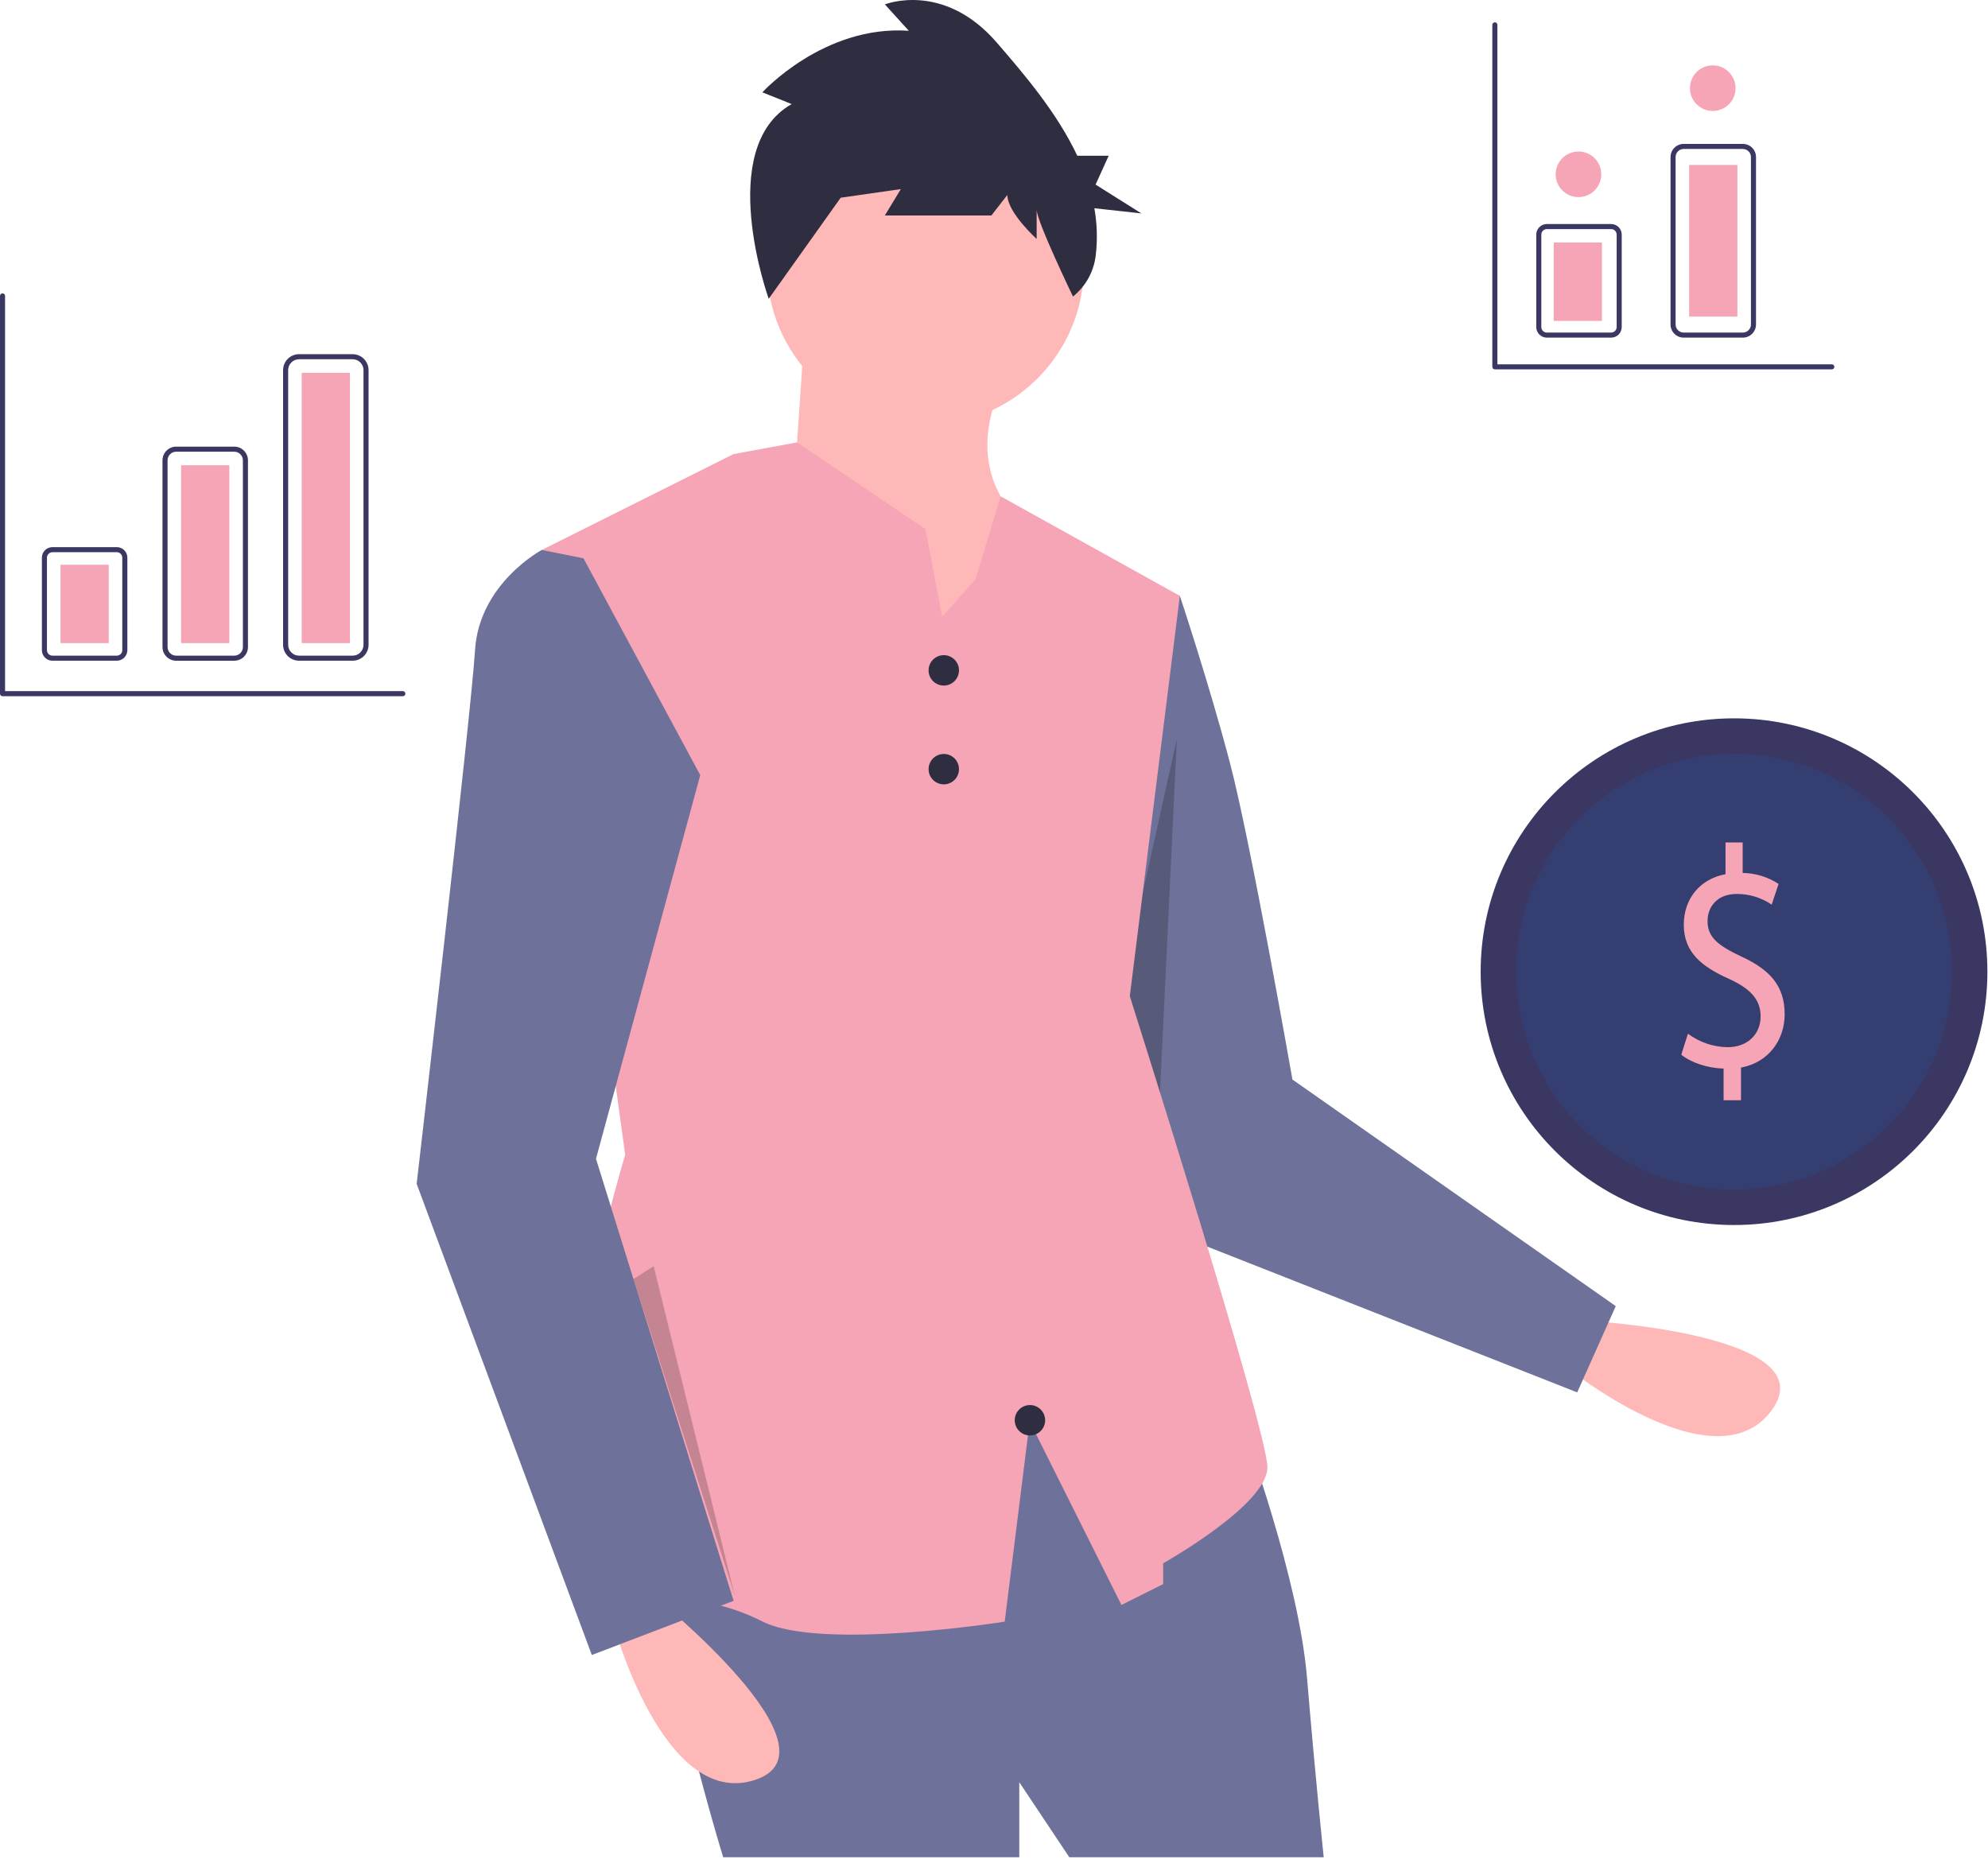 <svg width="525" height="491" viewBox="0 0 525 491" fill="none" xmlns="http://www.w3.org/2000/svg">
<g clip-path="url(#clip0)">
<path d="M418.016 348.747C418.016 348.747 482.946 352.104 467.823 372.543C452.699 392.983 412.96 360.553 412.96 360.553L418.016 348.747Z" fill="#FFB8B8"/>
<path d="M298.362 154.061L311.578 157.365C311.578 157.365 319.287 180.493 324.794 201.419C330.301 222.344 341.314 285.121 341.314 285.121L426.698 344.96L416.515 367.742L302.768 322.912L277.436 223.446L298.362 154.061Z" fill="#6E7199"/>
<path opacity="0.2" d="M310.797 195.115L305.871 298.266L316.15 328.934L286.04 306.854L310.797 195.115Z" fill="black"/>
<path d="M328.649 378.184C328.649 378.184 342.966 416.731 345.169 443.164C347.372 469.596 349.574 490.521 349.574 490.521H282.393L269.176 470.697V490.521H190.981C190.981 490.521 168.954 418.934 177.765 410.123C186.576 401.313 270.278 363.867 270.278 363.867L328.649 378.184Z" fill="#6E7199"/>
<path d="M244.396 112.21C267.51 112.21 286.247 93.473 286.247 70.359C286.247 47.245 267.51 28.508 244.396 28.508C221.282 28.508 202.545 47.245 202.545 70.359C202.545 93.473 221.282 112.21 244.396 112.21Z" fill="#FFB8B8"/>
<path d="M212.457 87.981L209.153 136.44L251.004 192.609L271.93 139.744C271.93 139.744 253.207 127.629 264.22 102.298L212.457 87.981Z" fill="#FFB8B8"/>
<path d="M334.704 387.545C334.704 397.461 307.17 412.877 307.17 412.877V418.384L296.157 423.891L271.929 375.434L265.325 428.293C265.325 428.293 216.862 436.008 201.446 428.293C186.023 420.585 178.315 423.891 156.288 416.183C134.262 408.475 165.1 304.945 165.1 304.945L143.074 145.251L191.195 121.19L193.731 119.919L200.348 118.701L210.492 116.827L244.395 139.744L247.125 154.063L248.805 162.875L257.61 152.959L264.261 131.086L311.58 157.368L298.365 263.093C298.365 263.093 334.704 377.636 334.704 387.545Z" fill="#F6A5B6"/>
<path d="M172.809 421.687C172.809 421.687 223.471 462.437 199.241 470.146C175.012 477.856 161.795 428.295 161.795 428.295L172.809 421.687Z" fill="#FFB8B8"/>
<path d="M154.086 147.453L143.073 145.25C143.073 145.25 126.552 154.061 125.451 171.683C124.35 189.304 110.032 312.655 110.032 312.655L156.289 437.106L193.734 422.789L157.39 306.047L184.924 204.723L154.086 147.453Z" fill="#6E7199"/>
<path d="M249.24 181.063C251.457 181.063 253.254 179.265 253.254 177.048C253.254 174.831 251.457 173.034 249.24 173.034C247.022 173.034 245.225 174.831 245.225 177.048C245.225 179.265 247.022 181.063 249.24 181.063Z" fill="#2F2E41"/>
<path d="M249.24 207.158C251.457 207.158 253.254 205.36 253.254 203.143C253.254 200.926 251.457 199.129 249.24 199.129C247.022 199.129 245.225 200.926 245.225 203.143C245.225 205.36 247.022 207.158 249.24 207.158Z" fill="#2F2E41"/>
<path d="M271.989 379.117C274.206 379.117 276.004 377.319 276.004 375.102C276.004 372.885 274.206 371.088 271.989 371.088C269.772 371.088 267.974 372.885 267.974 375.102C267.974 377.319 269.772 379.117 271.989 379.117Z" fill="#2F2E41"/>
<path d="M209.062 27.485L201.325 24.388C201.325 24.388 217.501 6.579 240.007 8.127L233.678 1.159C233.678 1.159 249.15 -5.036 263.217 11.225C270.611 19.772 279.166 29.82 284.499 41.138H292.785L289.327 48.752L301.429 56.366L289.007 54.998C289.747 59.167 289.861 63.424 289.344 67.627C288.811 71.831 286.666 75.664 283.361 78.317C283.361 78.317 273.766 58.457 273.766 55.36V63.103C273.766 63.103 266.03 56.134 266.03 51.488L261.81 56.908H233.678L237.897 49.94L221.721 52.263L228.051 43.745L203.006 78.916C203.006 78.916 188.666 39.099 209.062 27.485Z" fill="#2F2E41"/>
<path d="M457.93 323.54C494.884 323.54 524.84 293.584 524.84 256.63C524.84 219.677 494.884 189.72 457.93 189.72C420.977 189.72 391.02 219.677 391.02 256.63C391.02 293.584 420.977 323.54 457.93 323.54Z" fill="#3B3763"/>
<path opacity="0.1" d="M457.93 314.173C489.71 314.173 515.473 288.41 515.473 256.63C515.473 224.85 489.71 199.087 457.93 199.087C426.15 199.087 400.388 224.85 400.388 256.63C400.388 288.41 426.15 314.173 457.93 314.173Z" fill="#057BE8"/>
<path d="M455.173 290.586V282.211C450.939 282.128 446.56 280.635 444.005 278.562L445.757 273.006C448.792 275.281 452.474 276.53 456.268 276.572C461.45 276.572 464.954 273.172 464.954 268.445C464.954 263.885 462.107 261.065 456.706 258.578C449.26 255.261 444.662 251.446 444.662 244.232C444.662 237.349 448.968 232.125 455.684 230.882V222.506H460.21V230.55C463.584 230.596 466.876 231.603 469.699 233.452L467.874 238.925C465.166 237.072 461.958 236.088 458.677 236.106C453.056 236.106 450.939 239.92 450.939 243.237C450.939 247.549 453.64 249.705 459.991 252.69C467.509 256.173 471.305 260.485 471.305 267.865C471.305 274.416 467.29 280.552 459.772 281.961V290.586H455.173Z" fill="#F6A5B6"/>
<path opacity="0.2" d="M167.278 337.808L194.039 421.401L172.628 334.418L167.278 337.808Z" fill="black"/>
<path d="M30.841 174.503H13.855C13.114 174.502 12.405 174.208 11.881 173.685C11.358 173.161 11.063 172.451 11.062 171.711V147.293C11.063 146.553 11.358 145.843 11.881 145.32C12.405 144.796 13.114 144.502 13.855 144.501H30.841C31.581 144.502 32.291 144.796 32.815 145.32C33.338 145.843 33.633 146.553 33.633 147.293V171.711C33.633 172.451 33.338 173.161 32.815 173.685C32.291 174.208 31.581 174.502 30.841 174.503ZM13.855 145.839C13.469 145.84 13.1 145.993 12.827 146.266C12.554 146.538 12.401 146.908 12.4 147.293V171.711C12.401 172.096 12.554 172.466 12.827 172.739C13.1 173.011 13.469 173.165 13.855 173.165H30.841C31.227 173.165 31.596 173.011 31.869 172.739C32.141 172.466 32.295 172.096 32.295 171.711V147.293C32.295 146.908 32.141 146.538 31.869 146.266C31.596 145.993 31.227 145.84 30.841 145.839H13.855Z" fill="#3B3763"/>
<path d="M61.867 174.504H46.527C45.569 174.503 44.65 174.121 43.972 173.443C43.294 172.766 42.913 171.847 42.911 170.888V121.576C42.913 120.617 43.294 119.698 43.972 119.02C44.65 118.343 45.569 117.961 46.527 117.96H61.867C62.825 117.961 63.745 118.343 64.422 119.02C65.1 119.698 65.481 120.617 65.483 121.576V170.888C65.481 171.847 65.1 172.766 64.422 173.443C63.745 174.121 62.825 174.503 61.867 174.504ZM46.527 119.298C45.923 119.299 45.344 119.539 44.917 119.966C44.491 120.393 44.25 120.972 44.25 121.576V170.888C44.25 171.492 44.491 172.071 44.917 172.498C45.344 172.925 45.923 173.165 46.527 173.165H61.867C62.471 173.165 63.05 172.925 63.477 172.498C63.904 172.071 64.144 171.492 64.144 170.888V121.576C64.144 120.972 63.904 120.393 63.477 119.966C63.05 119.539 62.471 119.299 61.867 119.298L46.527 119.298Z" fill="#3B3763"/>
<path d="M93.124 174.503H78.969C77.853 174.502 76.784 174.058 75.995 173.27C75.206 172.481 74.762 171.411 74.761 170.295V97.75C74.762 96.635 75.206 95.565 75.995 94.776C76.784 93.987 77.853 93.544 78.969 93.542H93.124C94.239 93.544 95.309 93.987 96.098 94.776C96.887 95.565 97.331 96.635 97.332 97.75V170.295C97.331 171.411 96.887 172.481 96.098 173.27C95.309 174.058 94.239 174.502 93.124 174.503ZM78.969 94.881C78.208 94.881 77.478 95.184 76.941 95.722C76.403 96.26 76.1 96.99 76.099 97.75V170.295C76.1 171.056 76.403 171.786 76.941 172.324C77.478 172.862 78.208 173.164 78.969 173.165H93.124C93.885 173.164 94.614 172.862 95.152 172.324C95.69 171.786 95.993 171.056 95.994 170.295V97.75C95.993 96.99 95.69 96.26 95.152 95.722C94.614 95.184 93.885 94.881 93.124 94.881H78.969Z" fill="#3B3763"/>
<path d="M28.718 149.152H15.978V169.854H28.718V149.152Z" fill="#F6A5B6"/>
<path d="M60.567 122.876H47.827V169.853H60.567V122.876Z" fill="#F6A5B6"/>
<path d="M92.416 98.458H79.676V169.853H92.416V98.458Z" fill="#F6A5B6"/>
<path d="M483.759 97.557H394.769C394.681 97.557 394.594 97.54 394.513 97.506C394.432 97.473 394.358 97.423 394.296 97.361C394.233 97.299 394.184 97.225 394.151 97.144C394.117 97.063 394.1 96.976 394.1 96.888V6.56C394.1 6.382 394.17 6.212 394.296 6.086C394.421 5.961 394.591 5.891 394.769 5.891C394.946 5.891 395.116 5.961 395.242 6.086C395.367 6.212 395.438 6.382 395.438 6.56V96.219H483.759C483.937 96.219 484.107 96.29 484.232 96.415C484.358 96.54 484.428 96.711 484.428 96.888C484.428 97.066 484.358 97.236 484.232 97.361C484.107 97.487 483.937 97.557 483.759 97.557Z" fill="#3B3763"/>
<path d="M106.387 183.871H0.669C0.581 183.871 0.494 183.854 0.413 183.82C0.332 183.786 0.258 183.737 0.196 183.675C0.134 183.613 0.084 183.539 0.051 183.458C0.017 183.377 -6.09805e-05 183.29 -3.81243e-05 183.202V78.153C-3.81243e-05 77.976 0.07 77.806 0.196 77.68C0.321 77.555 0.492 77.484 0.669 77.484C0.847 77.484 1.017 77.555 1.142 77.68C1.268 77.806 1.338 77.976 1.338 78.153V182.533H106.387C106.564 182.533 106.734 182.603 106.86 182.729C106.985 182.854 107.056 183.024 107.056 183.202C107.056 183.379 106.985 183.55 106.86 183.675C106.734 183.8 106.564 183.871 106.387 183.871Z" fill="#3B3763"/>
<path d="M425.479 89.171H408.493C407.753 89.171 407.043 88.876 406.519 88.353C405.996 87.829 405.701 87.119 405.701 86.379V61.961C405.701 61.221 405.996 60.511 406.519 59.988C407.043 59.464 407.753 59.17 408.493 59.169H425.479C426.22 59.17 426.929 59.464 427.453 59.988C427.976 60.511 428.271 61.221 428.272 61.961V86.379C428.271 87.119 427.976 87.829 427.453 88.353C426.929 88.876 426.22 89.171 425.479 89.171ZM408.493 60.507C408.108 60.508 407.738 60.661 407.465 60.934C407.193 61.206 407.039 61.576 407.039 61.961V86.379C407.039 86.765 407.193 87.134 407.465 87.407C407.738 87.679 408.108 87.833 408.493 87.833H425.479C425.865 87.833 426.234 87.679 426.507 87.407C426.78 87.134 426.933 86.765 426.933 86.379V61.961C426.933 61.576 426.78 61.206 426.507 60.934C426.234 60.661 425.865 60.508 425.479 60.507H408.493Z" fill="#3B3763"/>
<path d="M460.265 89.172H444.631C443.712 89.171 442.83 88.805 442.18 88.154C441.53 87.504 441.164 86.623 441.163 85.703V41.476C441.164 40.556 441.53 39.675 442.18 39.024C442.83 38.374 443.712 38.008 444.631 38.007H460.265C461.185 38.008 462.067 38.374 462.717 39.024C463.367 39.675 463.733 40.556 463.734 41.476V85.703C463.733 86.623 463.367 87.504 462.717 88.154C462.067 88.805 461.185 89.171 460.265 89.172ZM444.631 39.346C444.066 39.346 443.525 39.571 443.126 39.97C442.726 40.369 442.502 40.911 442.501 41.476V85.703C442.502 86.268 442.726 86.809 443.125 87.209C443.525 87.608 444.066 87.833 444.631 87.833H460.265C460.83 87.833 461.372 87.608 461.771 87.209C462.17 86.809 462.395 86.268 462.396 85.703V41.476C462.395 40.911 462.17 40.369 461.771 39.97C461.372 39.571 460.83 39.346 460.265 39.346H444.631Z" fill="#3B3763"/>
<path d="M423.05 64.051H410.311V84.753H423.05V64.051Z" fill="#F6A5B6"/>
<path d="M458.818 43.562H446.079V83.617H458.818V43.562Z" fill="#F6A5B6"/>
<path d="M416.849 52.058C420.175 52.058 422.871 49.362 422.871 46.036C422.871 42.711 420.175 40.014 416.849 40.014C413.523 40.014 410.827 42.711 410.827 46.036C410.827 49.362 413.523 52.058 416.849 52.058Z" fill="#F6A5B6"/>
<path d="M452.311 29.309C455.637 29.309 458.333 26.613 458.333 23.287C458.333 19.961 455.637 17.265 452.311 17.265C448.986 17.265 446.289 19.961 446.289 23.287C446.289 26.613 448.986 29.309 452.311 29.309Z" fill="#F6A5B6"/>
</g>
<defs>
<clipPath id="clip0">
<rect width="524.84" height="490.856" fill="white"/>
</clipPath>
</defs>
</svg>

